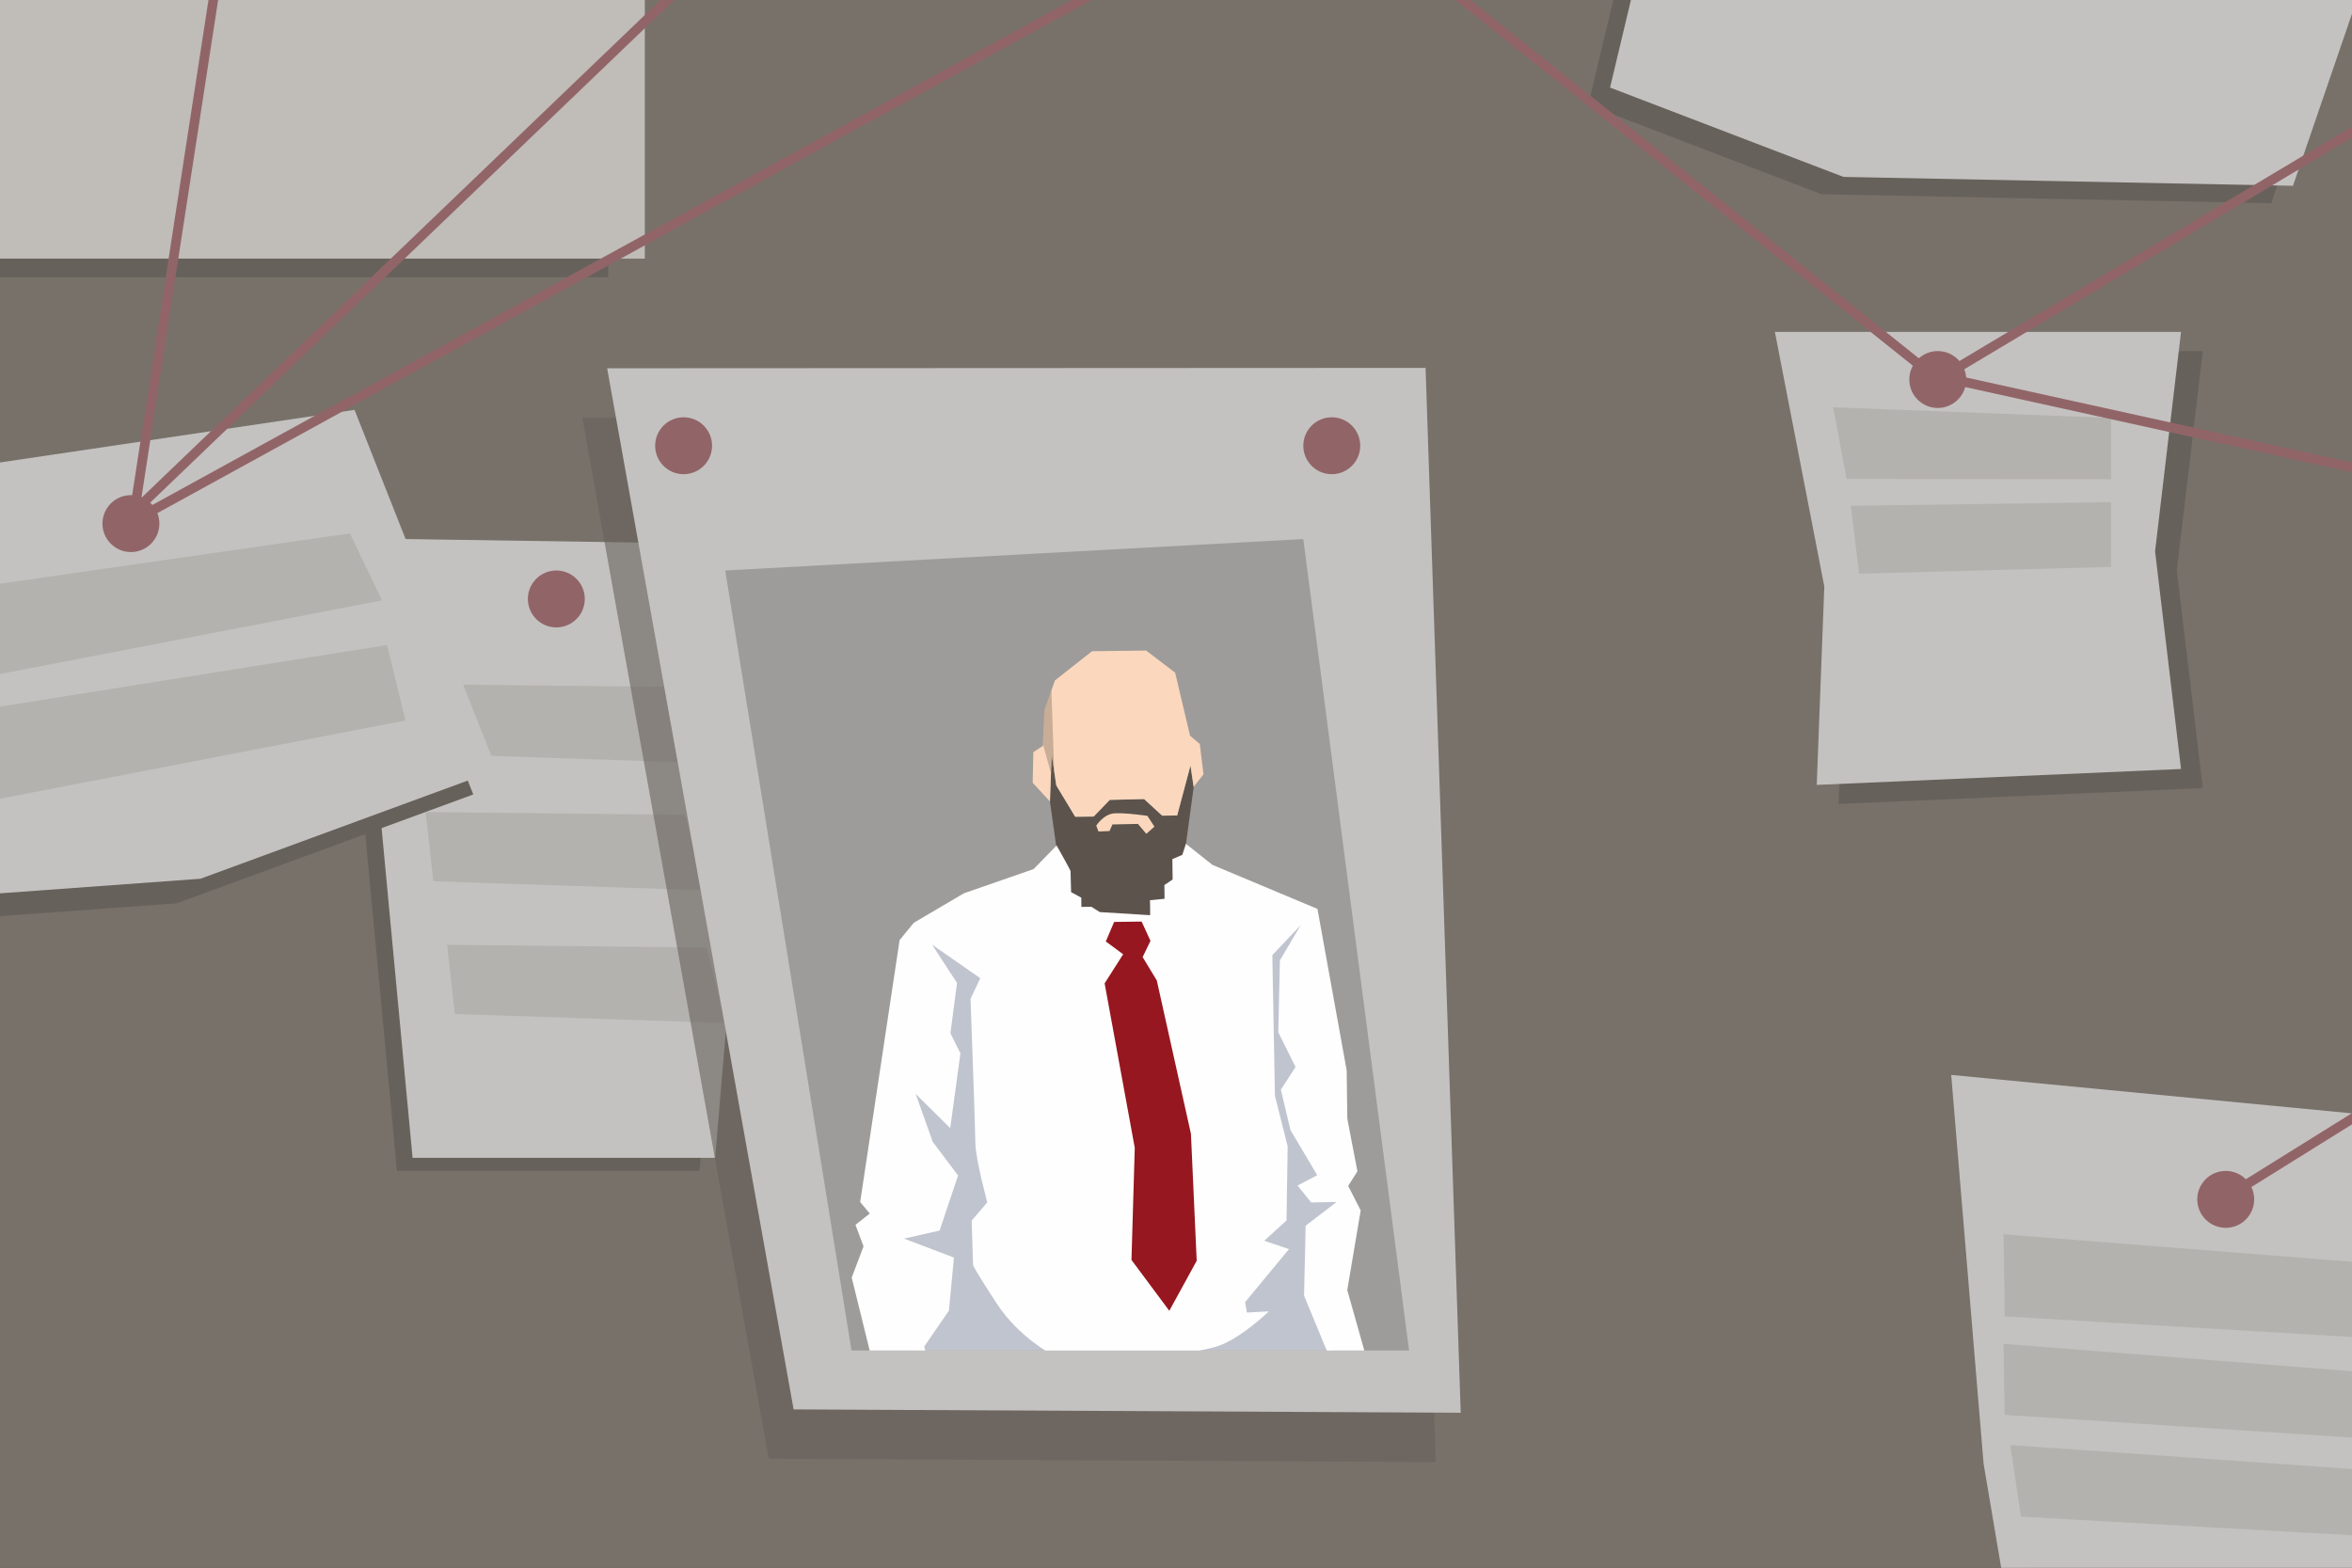 <?xml version="1.0" encoding="UTF-8"?>
<svg id="Camada_2" data-name="Camada 2" xmlns="http://www.w3.org/2000/svg" xmlns:xlink="http://www.w3.org/1999/xlink" viewBox="0 0 984 656.05">
  <rect x="0" y="0" width="984" height="656.05" fill="#333333" stroke="none"/>
  <defs>
    <style>
      .cls-1 {
        opacity: .6;
      }

      .cls-2 {
        stroke: #916568;
        stroke-miterlimit: 10;
        stroke-width: 4px;
      }

      .cls-2, .cls-3 {
        fill: none;
      }

      .cls-4 {
        fill: #766f71;
      }

      .cls-5 {
        fill: #916568;
      }

      .cls-6 {
        clip-path: url(#clippath-1);
      }

      .cls-7 {
        fill: #c0c4ce;
      }

      .cls-8 {
        opacity: .2;
      }

      .cls-9 {
        fill: #c0bcb8;
      }

      .cls-10 {
        fill: #b4b2ae;
      }

      .cls-11 {
        fill: #96171f;
      }

      .cls-12 {
        fill: #77716a;
      }

      .cls-13 {
        fill: #c4c2c0;
      }

      .cls-14 {
        fill: #5c534c;
      }

      .cls-15 {
        fill: #8e8b8c;
      }

      .cls-16 {
        fill: #fefefe;
      }

      .cls-17 {
        fill: #67615b;
      }

      .cls-18 {
        clip-path: url(#clippath);
      }

      .cls-19 {
        fill: #fbd8bd;
      }

      .cls-20 {
        fill: #9e9c9a;
      }
    </style>
    <clipPath id="clippath">
      <rect class="cls-3" width="984" height="656.05"/>
    </clipPath>
    <clipPath id="clippath-1">
      <polygon class="cls-3" points="303.4 238.72 356.25 565.13 589.52 565.13 545.26 225.56 303.4 238.72"/>
    </clipPath>
  </defs>
  <g id="Camada_24" data-name="Camada 24">
    <g class="cls-18">
      <g>
        <polygon class="cls-4" points="-475.76 -296.54 -475.76 990.53 2406.16 990.53 2406.16 -297.71 -475.76 -296.54"/>
        <g>
          <polygon class="cls-12" points="-382.63 -296.54 -59.85 665.97 2054.48 667.48 2331.6 -297.71 -382.63 -296.54"/>
          <polygon class="cls-17" points="152.5 345.55 166.07 489.94 292.66 489.94 303.4 362.41 303.4 233.14 163.14 231.01 152.5 345.55"/>
          <polygon class="cls-13" points="159.04 340.1 172.61 484.49 299.2 484.49 309.94 356.96 309.94 227.69 169.68 225.56 159.04 340.1"/>
          <polygon class="cls-10" points="169.65 286.25 172.9 315.21 286 319.01 278.27 287.42 169.65 286.25"/>
          <polygon class="cls-10" points="178.06 339.8 181.31 368.76 294.41 372.55 286.68 340.96 178.06 339.8"/>
          <polygon class="cls-10" points="187.05 395.34 190.3 424.31 303.4 428.1 295.67 396.51 187.05 395.34"/>
          <polygon class="cls-17" points="-59.85 211.22 -31.82 385.69 73.98 377.98 198.01 332.44 138.45 181.79 -59.85 211.22"/>
          <polygon class="cls-13" points="-49.98 200.94 -21.95 375.41 83.85 367.71 207.87 322.16 148.32 171.51 -49.98 200.94"/>
          <polygon class="cls-17" points="829.63 458.2 1063.31 480.63 1048.25 732.52 860 720.38 843.18 620.88 829.63 458.2"/>
          <polygon class="cls-13" points="816.32 449.8 1050 472.22 1034.93 724.12 846.68 711.97 829.87 612.47 816.32 449.8"/>
          <polygon class="cls-17" points="751.67 146.9 921.58 146.9 910.72 238.69 921.58 329.78 769.18 336.44 772.34 253.4 751.67 146.9"/>
          <polygon class="cls-13" points="742.56 138.9 912.47 138.9 901.61 230.69 912.47 321.78 760.07 328.44 763.23 245.4 742.56 138.9"/>
          <g class="cls-1">
            <polygon class="cls-17" points="586.01 174.61 600.71 611.83 321.62 610.43 243.6 174.78 586.01 174.61"/>
          </g>
          <polygon class="cls-13" points="596.41 153.94 611.12 591.16 332.02 589.76 254.01 154.11 596.41 153.94"/>
          <polygon class="cls-17" points="664.49 43.92 762.12 81.29 950.19 85.03 1005.26 -75.48 998.25 -237.71 731.52 -237.73 664.49 43.92"/>
          <polygon class="cls-13" points="673.6 36.65 771.23 74.02 959.3 77.75 1014.36 -82.76 1007.36 -244.99 740.63 -245.01 673.6 36.65"/>
          <polygon class="cls-15" points="-418.95 -296.54 -475.76 -296.54 -475.76 -206.86 -134.53 749.58 2113.28 753.08 2406.16 -219.47 2406.16 -297.71 2369.43 -297.71 2072.23 690.84 -85.07 690.26 -418.95 -296.54"/>
          <polygon class="cls-17" points="-181.82 -288.72 -101.48 20.05 -101.48 116.04 254.47 116.04 254.47 -7.98 272.45 -146.71 272.45 -289.89 -181.82 -288.72"/>
          <polygon class="cls-9" points="-166.53 -296.54 -86.18 12.23 -86.18 108.22 269.77 108.22 269.77 -15.8 287.75 -154.54 287.75 -297.71 -166.53 -296.54"/>
          <polygon class="cls-10" points="838.21 516.49 838.74 550.83 1031.6 562.31 1032.13 531.78 838.21 516.49"/>
          <polygon class="cls-10" points="838.21 562.31 838.67 592.04 1031.66 604.67 1032.13 577.59 838.21 562.31"/>
          <polygon class="cls-10" points="766.96 170.44 772.55 200.41 883.16 200.54 883.16 174.87 766.96 170.44"/>
          <polygon class="cls-10" points="774.32 211.65 777.81 240.07 883.16 237.23 883.16 210.11 774.32 211.65"/>
          <polygon class="cls-10" points="841.01 604.67 845.5 634.63 1030.03 645.05 1030.5 617.97 841.01 604.67"/>
          <polyline class="cls-2" points="135.12 -297.71 56.29 213.85 589.52 -297.71"/>
          <line class="cls-2" x1="60.61" y1="215.31" x2="993.34" y2="-297.14"/>
          <polyline class="cls-2" points="936.31 497.85 1386.5 217.4 1862.78 -297.71"/>
          <polyline class="cls-2" points="508.12 -83.08 810.7 158.81 1216.51 -83.63"/>
          <line class="cls-2" x1="817.12" y1="158.81" x2="1282.84" y2="261.4"/>
          <circle class="cls-5" cx="54.77" cy="219.1" r="11.91"/>
          <circle class="cls-5" cx="232.75" cy="250.63" r="11.91"/>
          <circle class="cls-5" cx="286" cy="186.52" r="11.91"/>
          <circle class="cls-5" cx="557.17" cy="186.52" r="11.91"/>
          <circle class="cls-5" cx="931.17" cy="501.88" r="11.91"/>
          <circle class="cls-5" cx="810.7" cy="158.81" r="11.91"/>
        </g>
        <polygon class="cls-20" points="303.4 238.72 356.25 565.13 589.52 565.13 545.26 225.56 303.4 238.72"/>
        <polygon class="cls-10" points="-26.47 248.06 -21.79 286.25 159.84 251.22 146.37 223.19 -26.47 248.06"/>
        <polygon class="cls-10" points="-16.66 298.34 -11.99 336.53 169.65 301.49 161.92 269.9 -16.66 298.34"/>
      </g>
      <g class="cls-6">
        <g>
          <polygon class="cls-7" points="386.88 567.7 457.59 569.03 557.69 567.77 551.99 513.05 563.59 503.26 557.65 492.66 547.62 383.53 489.53 381.01 444.47 398.76 387.49 391.36 384.31 415.78 373.72 496.03 373.05 553.17 386.88 567.7"/>
          <path class="cls-14" d="M439.26,335.38l2.62,18.59,6,10.61.39,8.86,4.1,2.23s-1.01,5.21-.83,5.21,9.02,1.45,9.02,1.45l19.13,2.08,5.63-.48,9.58-14,1.27-16.82,3.24-23.83-1.33-8.92-5.57,20.88-6.27.08-7.58-6.96-14.36.36-6.7,6.96-7.75.1-7.92-13.14-1.93-12.7-.71,19.44Z"/>
          <path class="cls-16" d="M364.65,568.41l-8.32-33.8,4.94-13.07-3.37-9.01,5.98-4.72-4.01-4.83,16.49-109.58,5.95-7.27,20.98-12.34,29.13-10.12,9.63-9.88s5.82,10.26,5.83,10.78.11,8.71.11,8.71l4.38,2.38.05,3.83,4.18-.05,3.51,2.22,21.09,1.3-.08-6.27,6.09-.6-.07-5.75,3.45-2.31-.11-8.53,4.16-1.79,1.51-4.61,11.08,8.8,43.95,18.43,12.23,67.6.26,20.2,4.23,22.01-3.87,6.09,5.24,10.27-5.62,33.34,7.84,27.77-15.32.19-10.6-25.64.67-29.27,12.94-9.92-10.62.19-5.72-7.07,8.25-4.34-11.18-18.84-4.05-16.93,6.15-9.48-7.21-14.54.66-30.08,8.7-14.74-11.86,12.52,1.09,58.85,5.32,21.18-.48,31.01-9.3,8.48,10.32,3.53-18.35,22.18.75,4.34,9.2-.49s-12.56,12.18-22.54,14.92c-9.98,2.74-19.47,3.03-19.47,3.03l-49-.08s-13.56-7.03-22.79-21.08c-9.23-14.05-9.96-16.13-9.96-16.13l-.57-18.64,6.52-7.63s-4.87-17.96-4.96-24.58c-.08-6.62-2.04-60.58-2.04-60.58l4.07-8.64-20.15-14.03,10.42,16.01-2.75,21.05,4.17,8.42-4.25,31.29-14.46-14.33,7.1,20,10.63,14.15-7.72,23.03-14.88,3.38,20.88,7.92-2.1,22.2-10.37,15.11,1.33,4.16-23.31.75Z"/>
          <polygon class="cls-11" points="466.12 385.78 462.63 393.95 469.89 399.31 462.14 411.49 474.75 480.3 473.37 527.22 489.2 548.5 500.66 527.57 498.25 474.43 483.97 410.28 478.04 400.49 481.32 393.71 477.62 385.63 466.12 385.78"/>
          <polygon class="cls-19" points="436.29 312.13 436.97 297.15 441.35 284.73 456.87 272.51 479.5 272.23 491.64 281.48 497.88 307.87 501.94 311.3 503.5 324 499.38 329.27 498.05 320.35 492.48 341.23 486.21 341.31 478.64 334.36 464.27 334.71 457.57 341.68 449.82 341.77 441.9 328.64 439.99 315.51 439.26 335.38 432.05 327.54 432.32 314.74 436.29 312.13"/>
          <path class="cls-19" d="M458.63,345.52s3.03-4.91,7.68-5.19c4.66-.28,13.73,1.06,13.73,1.06l2.93,4.52-3.4,3-3.49-4.14-10.66.22-1.23,2.76-4.61.19-.95-2.43Z"/>
          <polygon class="cls-8" points="439.69 323.61 436.33 311.35 436.97 297.15 439.88 288.89 441.05 322.97 439.99 315.51 439.69 323.61"/>
        </g>
      </g>
    </g>
  </g>
</svg>